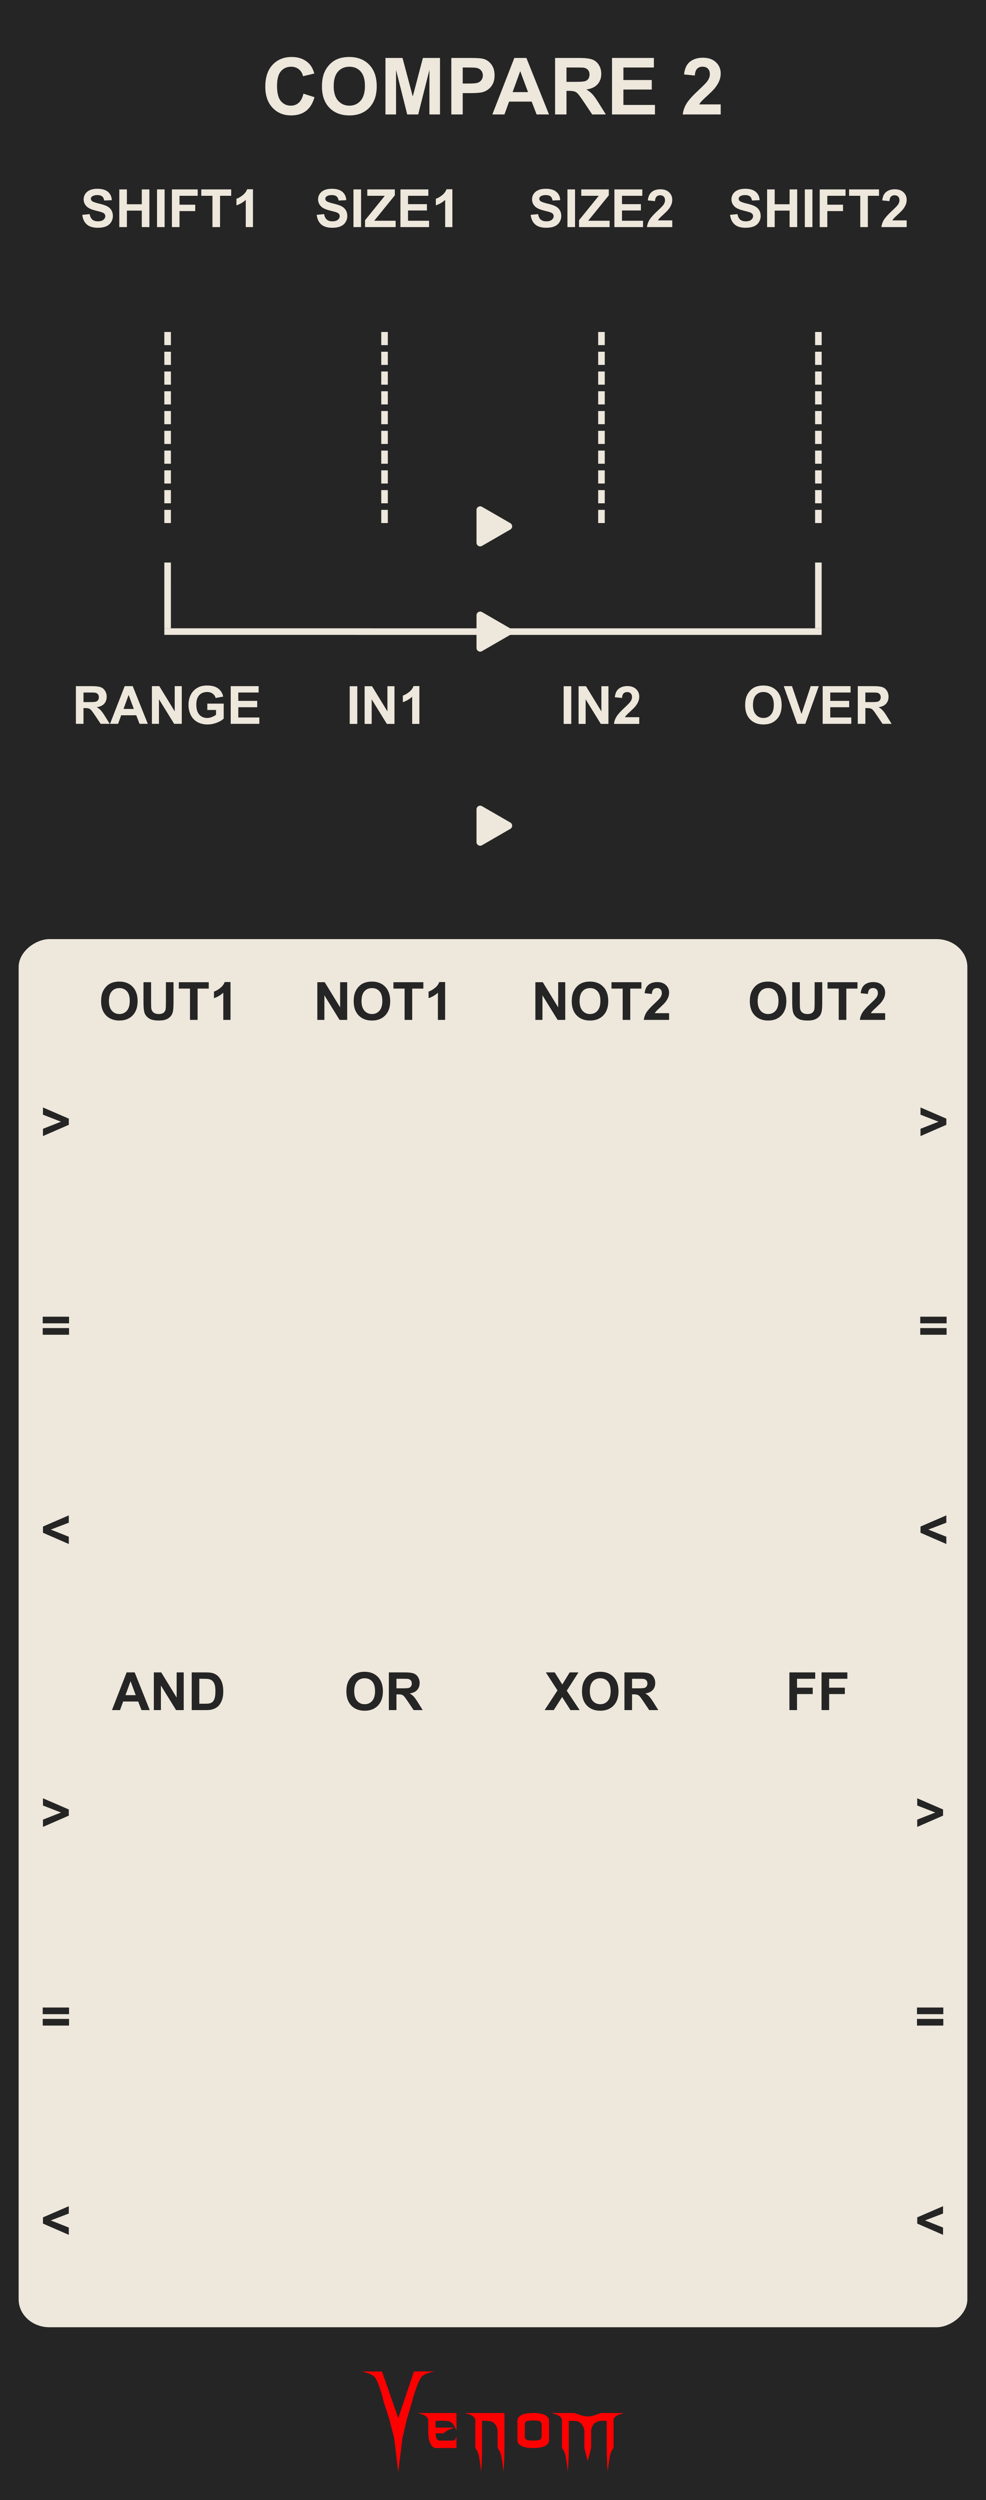 <?xml version="1.0" encoding="UTF-8" standalone="no"?>
<!-- Created with Inkscape (http://www.inkscape.org/) -->

<svg
   width="150"
   height="380"
   viewBox="0 0 396.875 1005.417"
   version="1.1"
   id="svg5"
   inkscape:version="1.1.1 (3bf5ae0d25, 2021-09-20)"
   sodipodi:docname="Compare2_Coal.svg"
   xmlns:inkscape="http://www.inkscape.org/namespaces/inkscape"
   xmlns:sodipodi="http://sodipodi.sourceforge.net/DTD/sodipodi-0.dtd"
   xmlns="http://www.w3.org/2000/svg"
   xmlns:svg="http://www.w3.org/2000/svg">
  <sodipodi:namedview
     id="namedview7"
     pagecolor="#ffffff"
     bordercolor="#666666"
     borderopacity="1.0"
     inkscape:pageshadow="2"
     inkscape:pageopacity="0.0"
     inkscape:pagecheckerboard="0"
     inkscape:document-units="px"
     showgrid="true"
     scale-x="10"
     inkscape:showpageshadow="false"
     viewbox-x="0"
     showguides="false"
     objecttolerance="1"
     gridtolerance="1"
     guidetolerance="1"
     inkscape:zoom="2.2342105"
     inkscape:cx="63.557127"
     inkscape:cy="190"
     inkscape:window-width="1920"
     inkscape:window-height="1057"
     inkscape:window-x="1592"
     inkscape:window-y="-8"
     inkscape:window-maximized="1"
     inkscape:current-layer="layer1"
     units="px">
    <inkscape:grid
       type="xygrid"
       id="grid832"
       units="px"
       spacingx="2.646"
       spacingy="2.646"
       originx="0"
       empspacing="5"
       dotted="false"
       visible="false"
       enabled="true" />
    <inkscape:grid
       type="xygrid"
       id="grid15270"
       visible="false" />
  </sodipodi:namedview>
  <defs
     id="defs2" />
  <g
     inkscape:groupmode="layer"
     id="layer3"
     inkscape:label="Faceplate"
     style="display:inline">
    <rect
       style="display:inline;vector-effect:non-scaling-stroke;fill:#252525;fill-opacity:1;stroke-width:0.187;-inkscape-stroke:hairline"
       id="rect910-6-1-4"
       width="396.875"
       height="1005.417"
       x="-1.1368684e-13"
       y="-1.7763568e-15" />
  </g>
  <g
     inkscape:groupmode="layer"
     id="layer4"
     inkscape:label="Brand"
     style="display:inline">
    <g
       id="g42796-0-7-2"
       transform="matrix(0.793,0,0,0.795,138.364,-19.618)"
       style="display:inline;fill:#ff0000;stroke-width:1.279">
      <g
         aria-label="enom"
         id="text4270-27-8-9-0"
         style="font-size:49.389px;line-height:1.25;font-family:'NECK ROMANCER';-inkscape-font-specification:'NECK ROMANCER, Normal';font-variant-ligatures:none;text-align:center;text-anchor:middle;fill:#ff0000;stroke-width:3.384">
        <path
           d="m 46.609,1249.244 q 0,1.158 0,3.425 3.183,0 9.453,0 -1.64,0.579 -2.99,1.206 -1.35,0.627 -2.363,1.688 -1.35,0 -4.051,0 0,1.495 0.434,2.556 0.386,1.109 1.833,1.109 2.267,0 6.801,0 0.482,-0.145 0.868,-0.627 0.338,-0.53 0.627,-1.736 0,2.026 0,6.125 -3.521,0 -10.563,0 -1.543,0 -2.653,-2.219 -1.109,-2.17 -1.109,-6.318 0,-1.978 0,-5.836 -0.386,-1.35 -1.881,-2.122 -1.495,-0.724 -3.569,-1.206 6.608,0 19.775,0 0,2.942 0,8.778 -1.206,-2.701 -2.219,-3.666 -1.013,-0.965 -2.701,-1.109 -0.916,-0.097 -2.17,-0.097 -1.206,0.048 -2.846,0.048 -0.241,0 -0.675,0 z"
           id="path42762-2-5-2"
           style="fill:#ff0000;stroke-width:3.384" />
        <path
           d="m 81.577,1245.289 q 0,5.884 0,17.701 0,3.087 -0.145,6.077 -0.096,3.039 -0.338,5.933 -0.386,-3.714 -0.965,-6.994 -0.531,-3.328 -2.026,-5.016 0,-2.99 0,-8.923 -0.241,-1.351 -0.723,-2.219 -0.482,-0.868 -1.061,-1.399 -1.109,-1.013 -2.412,-1.109 -1.35,-0.097 -2.267,-0.097 -0.482,0 -1.447,0 0,4.582 0,13.746 0,3.087 -0.096,6.077 -0.145,3.039 -0.386,5.933 -0.386,-3.714 -0.916,-6.994 -0.579,-3.328 -2.026,-5.016 0,-4.823 0,-14.373 -0.386,-1.35 -1.881,-2.122 -1.495,-0.724 -3.569,-1.206 6.752,0 20.257,0 z"
           id="path42764-5-7-3"
           style="fill:#ff0000;stroke-width:3.384" />
        <path
           d="m 104.197,1249.051 q 0,3.376 0,10.177 0,1.543 -1.929,2.653 -1.929,1.109 -6.077,1.109 -4.196,0 -6.125,-1.109 -1.929,-1.109 -1.929,-2.653 0,-3.376 0,-10.177 0,-1.543 1.929,-2.653 1.929,-1.109 6.125,-1.109 4.148,0 6.077,1.109 1.929,1.109 1.929,2.653 z m -3.762,7.91 q 0,-1.881 0,-5.643 0,-1.688 -1.254,-1.978 -1.206,-0.289 -2.99,-0.289 -1.833,0 -3.039,0.289 -1.254,0.289 -1.254,1.978 0,1.881 0,5.643 0,1.688 1.254,1.977 1.206,0.289 3.039,0.289 1.785,0 2.99,-0.289 1.254,-0.289 1.254,-1.977 z"
           id="path42766-8-9-0"
           style="fill:#ff0000;stroke-width:3.384" />
        <path
           d="m 142.348,1245.289 q -2.026,0.482 -3.521,1.206 -1.543,0.772 -1.881,2.122 0,4.775 0,14.373 -1.495,1.688 -2.026,5.016 -0.579,3.28 -0.965,6.994 -0.241,-2.894 -0.338,-5.933 -0.145,-2.99 -0.145,-6.077 0,-4.582 0,-13.746 -0.482,0 -1.399,0 -0.531,0 -1.158,0 -0.627,0 -1.302,0.145 -1.254,0.241 -2.412,1.206 -1.158,0.965 -1.64,3.473 0,2.99 0,8.923 -0.145,0.627 -0.289,1.109 -0.097,0.482 -0.193,0.82 -0.531,1.978 -0.386,1.351 0.193,-0.627 -0.289,1.158 -0.097,0.338 -0.241,0.868 -0.145,0.531 -0.338,1.302 -0.145,-0.675 -0.289,-1.206 -0.145,-0.482 -0.241,-0.82 -0.531,-2.026 -0.338,-1.302 0.193,0.772 -0.434,-1.688 -0.048,-0.289 -0.193,-0.724 -0.097,-0.386 -0.193,-0.868 0,-2.99 0,-8.923 -0.289,-1.351 -0.772,-2.219 -0.482,-0.868 -1.061,-1.399 -1.109,-1.013 -2.412,-1.109 -1.302,-0.097 -2.267,-0.097 -0.482,0 -1.399,0 0,4.582 0,13.746 0,3.087 -0.145,6.077 -0.097,3.039 -0.338,5.933 -0.386,-3.714 -0.965,-6.994 -0.531,-3.328 -2.026,-5.016 0,-4.823 0,-14.373 -0.386,-1.35 -1.881,-2.122 -1.495,-0.724 -3.569,-1.206 3.955,0 11.768,0 1.158,0.386 3.473,1.157 0.772,0.289 1.592,0.434 0.82,0.145 1.688,0.145 0.868,0 1.736,-0.145 0.82,-0.145 1.592,-0.434 1.158,-0.386 3.424,-1.157 3.955,0 11.768,0 z"
           id="path42768-1-5-9"
           style="fill:#ff0000;stroke-width:3.384" />
      </g>
      <g
         aria-label="V"
         transform="matrix(1.236,0,0,0.809,-497.881,123.486)"
         id="text4270-3-5-2-4-0-7"
         style="font-size:78.506px;line-height:1.25;font-family:Nosferotica;-inkscape-font-specification:'Nosferotica, Normal';font-variant-ligatures:none;text-align:center;text-anchor:middle;fill:#ff0000;stroke-width:4.184">
        <path
           d="m 431.65,1360.686 8.574,-0.102 c 0,0 -4.408,1.088 -5.599,3.728 -1.881,4.169 -3.642,14.663 -3.642,14.663 l -2.233,11.519 -1.833,11.831 -1.718,21.311 -1.695,-21.311 -1.922,-11.521 -2.501,-11.829 c 0,0 -1.52,-10.287 -3.383,-14.483 -1.145,-2.579 -5.634,-3.806 -5.634,-3.806 h 8.466 l 6.669,29.157 z"
           id="path30410-2-3-0"
           sodipodi:nodetypes="ccscccccccscccc"
           style="fill:#ff0000;stroke-width:4.184" />
      </g>
    </g>
  </g>
  <g
     inkscape:groupmode="layer"
     id="layer5"
     inkscape:label="Solid"
     style="display:inline">
    <g
       aria-label="RANGE"
       id="text6173"
       style="font-weight:bold;font-size:21.167px;line-height:1.25;font-family:Arial;-inkscape-font-specification:'Arial, Bold';font-variant-ligatures:none;text-align:center;text-anchor:middle;display:inline;fill:#ede7dc;fill-opacity:1;stroke-width:2.646">
      <path
         d="m 30.551,291.085 v -15.152 h 6.439 q 2.429,0 3.524,0.413 1.106,0.403 1.767,1.447 0.661,1.044 0.661,2.387 0,1.705 -1.003,2.822 -1.003,1.106 -2.997,1.395 0.992,0.579 1.633,1.271 0.651,0.692 1.747,2.46 l 1.85,2.956 h -3.659 l -2.212,-3.297 q -1.178,-1.767 -1.612,-2.222 -0.434,-0.465 -0.92,-0.63 -0.486,-0.176 -1.54,-0.176 h -0.62 v 6.325 z m 3.059,-8.744 h 2.263 q 2.201,0 2.749,-0.186 0.548,-0.186 0.858,-0.641 0.31,-0.455 0.31,-1.137 0,-0.765 -0.413,-1.23 -0.403,-0.475 -1.147,-0.599 -0.372,-0.052 -2.232,-0.052 h -2.387 z"
         id="path12571"
         style="fill:#ede7dc;fill-opacity:1" />
      <path
         d="M 59.49,291.085 H 56.162 l -1.323,-3.442 h -6.056 l -1.251,3.442 h -3.245 l 5.901,-15.152 h 3.235 z m -5.633,-5.994 -2.088,-5.622 -2.046,5.622 z"
         id="path12573"
         style="fill:#ede7dc;fill-opacity:1" />
      <path
         d="m 61.144,291.085 v -15.152 h 2.977 l 6.201,10.118 v -10.118 h 2.842 v 15.152 h -3.07 l -6.108,-9.881 v 9.881 z"
         id="path12575"
         style="fill:#ede7dc;fill-opacity:1" />
      <path
         d="m 83.448,285.514 v -2.553 h 6.594 v 6.036 q -0.961,0.93 -2.791,1.643 -1.819,0.703 -3.69,0.703 -2.377,0 -4.144,-0.992 -1.767,-1.003 -2.656,-2.853 -0.889,-1.86 -0.889,-4.041 0,-2.367 0.992,-4.206 0.992,-1.84 2.904,-2.822 1.457,-0.754 3.628,-0.754 2.822,0 4.403,1.189 1.592,1.178 2.046,3.266 l -3.039,0.568 q -0.32,-1.116 -1.209,-1.757 -0.879,-0.651 -2.201,-0.651 -2.005,0 -3.194,1.271 -1.178,1.271 -1.178,3.772 0,2.698 1.199,4.051 1.199,1.344 3.142,1.344 0.961,0 1.922,-0.372 0.972,-0.382 1.664,-0.92 v -1.922 z"
         id="path12577"
         style="fill:#ede7dc;fill-opacity:1" />
      <path
         d="m 92.863,291.085 v -15.152 h 11.234 v 2.563 h -8.175 v 3.359 h 7.607 v 2.553 h -7.607 v 4.124 h 8.465 v 2.553 z"
         id="path12579"
         style="fill:#ede7dc;fill-opacity:1" />
    </g>
    <rect
       style="display:inline;vector-effect:non-scaling-stroke;fill:#ede7dc;fill-opacity:1;stroke-width:0.026;-inkscape-stroke:hairline"
       id="rect76101-3-4-0"
       width="558.239"
       height="381.865"
       x="-935.895"
       y="7.505"
       ry="12.392"
       rx="11.207"
       transform="rotate(-90)" />
    <g
       aria-label="IN1"
       id="text5081-82-7-8-5"
       style="font-weight:bold;font-size:21.167px;line-height:1.25;font-family:Arial;-inkscape-font-specification:'Arial, Bold';font-variant-ligatures:none;text-align:center;text-anchor:middle;display:inline;fill:#ede7dc;fill-opacity:1;stroke-width:2.646"
       transform="translate(0,5.292)">
      <path
         d="m 140.757,285.824 v -15.152 h 3.059 v 15.152 z"
         id="path48954"
         style="fill:#ede7dc;fill-opacity:1" />
      <path
         d="m 146.762,285.824 v -15.152 h 2.977 l 6.201,10.118 v -10.118 h 2.842 v 15.152 h -3.07 l -6.108,-9.881 v 9.881 z"
         id="path48956"
         style="fill:#ede7dc;fill-opacity:1" />
      <path
         d="m 168.807,285.824 h -2.904 v -10.945 q -1.592,1.488 -3.752,2.201 v -2.635 q 1.137,-0.372 2.47,-1.406 1.333,-1.044 1.829,-2.429 h 2.356 z"
         id="path48958"
         style="fill:#ede7dc;fill-opacity:1" />
    </g>
    <g
       aria-label="IN2"
       id="text5081-82-7-8-5-5"
       style="font-weight:bold;font-size:21.167px;line-height:1.25;font-family:Arial;-inkscape-font-specification:'Arial, Bold';font-variant-ligatures:none;text-align:center;text-anchor:middle;display:inline;fill:#ede7dc;fill-opacity:1;stroke-width:2.646"
       transform="translate(0,5.292)">
      <path
         d="m 226.881,285.824 v -15.152 h 3.059 v 15.152 z"
         id="path48961"
         style="fill:#ede7dc;fill-opacity:1" />
      <path
         d="m 232.885,285.824 v -15.152 h 2.977 l 6.201,10.118 v -10.118 h 2.842 v 15.152 h -3.07 l -6.108,-9.881 v 9.881 z"
         id="path48963"
         style="fill:#ede7dc;fill-opacity:1" />
      <path
         d="m 257.308,283.126 v 2.698 h -10.18 q 0.165,-1.53 0.992,-2.894 0.827,-1.375 3.266,-3.638 1.964,-1.829 2.408,-2.48 0.599,-0.899 0.599,-1.778 0,-0.972 -0.527,-1.488 -0.517,-0.527 -1.437,-0.527 -0.91,0 -1.447,0.548 -0.537,0.548 -0.62,1.819 l -2.894,-0.289 q 0.258,-2.398 1.623,-3.442 1.364,-1.044 3.411,-1.044 2.243,0 3.524,1.209 1.282,1.209 1.282,3.008 0,1.023 -0.372,1.953 -0.362,0.92 -1.158,1.933 -0.527,0.672 -1.902,1.933 -1.375,1.261 -1.747,1.674 -0.362,0.413 -0.589,0.806 z"
         id="path48965"
         style="fill:#ede7dc;fill-opacity:1" />
    </g>
    <g
       aria-label="OVER"
       id="text5081-82-7-8-5-5-3"
       style="font-weight:bold;font-size:21.167px;line-height:1.25;font-family:Arial;-inkscape-font-specification:'Arial, Bold';font-variant-ligatures:none;text-align:center;text-anchor:middle;display:inline;fill:#ede7dc;fill-opacity:1;stroke-width:2.646"
       transform="translate(0,5.292)">
      <path
         d="m 299.93,278.31 q 0,-2.315 0.692,-3.886 0.517,-1.158 1.406,-2.077 0.899,-0.92 1.964,-1.364 1.416,-0.599 3.266,-0.599 3.349,0 5.354,2.077 2.015,2.077 2.015,5.777 0,3.669 -1.995,5.746 -1.995,2.067 -5.333,2.067 -3.38,0 -5.374,-2.057 -1.995,-2.067 -1.995,-5.684 z m 3.152,-0.103 q 0,2.573 1.189,3.907 1.189,1.323 3.018,1.323 1.829,0 2.997,-1.313 1.178,-1.323 1.178,-3.958 0,-2.604 -1.147,-3.886 -1.137,-1.282 -3.028,-1.282 -1.891,0 -3.049,1.302 -1.158,1.292 -1.158,3.907 z"
         id="path48968"
         style="fill:#ede7dc;fill-opacity:1" />
      <path
         d="m 320.88,285.793 -5.416,-15.152 h 3.318 l 3.834,11.214 3.71,-11.214 h 3.245 l -5.426,15.152 z"
         id="path48970"
         style="fill:#ede7dc;fill-opacity:1" />
      <path
         d="m 331.133,285.793 v -15.152 h 11.234 v 2.563 h -8.175 v 3.359 h 7.607 v 2.553 h -7.607 v 4.124 h 8.465 v 2.553 z"
         id="path48972"
         style="fill:#ede7dc;fill-opacity:1" />
      <path
         d="m 345.261,285.793 v -15.152 h 6.439 q 2.429,0 3.524,0.413 1.106,0.403 1.767,1.447 0.661,1.044 0.661,2.387 0,1.705 -1.003,2.822 -1.003,1.106 -2.997,1.395 0.992,0.579 1.633,1.271 0.651,0.692 1.747,2.46 l 1.85,2.956 h -3.659 l -2.212,-3.297 q -1.178,-1.767 -1.612,-2.222 -0.434,-0.465 -0.92,-0.63 -0.486,-0.176 -1.54,-0.176 h -0.62 v 6.325 z m 3.059,-8.744 h 2.263 q 2.201,0 2.749,-0.186 0.548,-0.186 0.858,-0.641 0.31,-0.455 0.31,-1.137 0,-0.765 -0.413,-1.23 -0.403,-0.475 -1.147,-0.599 -0.372,-0.052 -2.232,-0.052 h -2.387 z"
         id="path48974"
         style="fill:#ede7dc;fill-opacity:1" />
    </g>
    <g
       aria-label="SHIFT1"
       id="text5081-82-7-8-5-5-3-3"
       style="font-weight:bold;font-size:21.167px;line-height:1.25;font-family:Arial;-inkscape-font-specification:'Arial, Bold';font-variant-ligatures:none;text-align:center;text-anchor:middle;display:inline;fill:#ede7dc;fill-opacity:1;stroke-width:2.646"
       transform="translate(0,5.292)">
      <path
         d="m 33.115,81.103 2.977,-0.289 q 0.269,1.499 1.085,2.201 0.827,0.703 2.222,0.703 1.478,0 2.222,-0.62 0.754,-0.63 0.754,-1.468 0,-0.537 -0.32,-0.91 -0.31,-0.382 -1.096,-0.661 -0.537,-0.186 -2.449,-0.661 -2.46,-0.61 -3.452,-1.499 -1.395,-1.251 -1.395,-3.049 0,-1.158 0.651,-2.16 0.661,-1.013 1.891,-1.54 1.24,-0.527 2.987,-0.527 2.853,0 4.289,1.251 1.447,1.251 1.519,3.338 l -3.059,0.134 q -0.196,-1.168 -0.847,-1.674 -0.641,-0.517 -1.933,-0.517 -1.333,0 -2.088,0.548 -0.486,0.351 -0.486,0.941 0,0.537 0.455,0.92 0.579,0.486 2.811,1.013 2.232,0.527 3.297,1.096 1.075,0.558 1.674,1.54 0.61,0.972 0.61,2.408 0,1.302 -0.723,2.439 -0.723,1.137 -2.046,1.695 -1.323,0.548 -3.297,0.548 -2.873,0 -4.413,-1.323 -1.54,-1.333 -1.84,-3.876 z"
         id="path48884"
         style="fill:#ede7dc;fill-opacity:1" />
      <path
         d="M 48.018,86.033 V 70.881 h 3.059 v 5.963 h 5.994 v -5.963 h 3.059 v 15.152 h -3.059 v -6.625 h -5.994 v 6.625 z"
         id="path48886"
         style="fill:#ede7dc;fill-opacity:1" />
      <path
         d="M 63.201,86.033 V 70.881 h 3.059 v 15.152 z"
         id="path48888"
         style="fill:#ede7dc;fill-opacity:1" />
      <path
         d="M 69.195,86.033 V 70.881 h 10.387 v 2.563 h -7.328 v 3.586 h 6.325 v 2.563 h -6.325 v 6.439 z"
         id="path48890"
         style="fill:#ede7dc;fill-opacity:1" />
      <path
         d="M 85.515,86.033 V 73.444 h -4.496 v -2.563 h 12.041 v 2.563 h -4.486 v 12.588 z"
         id="path48892"
         style="fill:#ede7dc;fill-opacity:1" />
      <path
         d="M 101.824,86.033 H 98.92 V 75.087 q -1.592,1.488 -3.752,2.201 v -2.636 q 1.137,-0.372 2.47,-1.406 1.333,-1.044 1.829,-2.429 h 2.356 z"
         id="path48894"
         style="fill:#ede7dc;fill-opacity:1" />
    </g>
    <g
       aria-label="SIZE1"
       id="text5081-82-7-8-5-5-3-3-0"
       style="font-weight:bold;font-size:21.167px;line-height:1.25;font-family:Arial;-inkscape-font-specification:'Arial, Bold';font-variant-ligatures:none;text-align:center;text-anchor:middle;display:inline;fill:#ede7dc;fill-opacity:1;stroke-width:2.646"
       transform="translate(0,5.292)">
      <path
         d="m 127.476,81.103 2.977,-0.289 q 0.269,1.499 1.085,2.201 0.827,0.703 2.222,0.703 1.478,0 2.222,-0.62 0.754,-0.63 0.754,-1.468 0,-0.537 -0.32,-0.91 -0.31,-0.382 -1.096,-0.661 -0.537,-0.186 -2.449,-0.661 -2.46,-0.61 -3.452,-1.499 -1.395,-1.251 -1.395,-3.049 0,-1.158 0.651,-2.16 0.661,-1.013 1.891,-1.54 1.24,-0.527 2.987,-0.527 2.853,0 4.289,1.251 1.447,1.251 1.519,3.338 l -3.059,0.134 q -0.196,-1.168 -0.847,-1.674 -0.641,-0.517 -1.933,-0.517 -1.333,0 -2.088,0.548 -0.486,0.351 -0.486,0.941 0,0.537 0.455,0.92 0.579,0.486 2.811,1.013 2.232,0.527 3.297,1.096 1.075,0.558 1.674,1.54 0.61,0.972 0.61,2.408 0,1.302 -0.723,2.439 -0.723,1.137 -2.046,1.695 -1.323,0.548 -3.297,0.548 -2.873,0 -4.413,-1.323 -1.54,-1.333 -1.84,-3.876 z"
         id="path48897"
         style="fill:#ede7dc;fill-opacity:1" />
      <path
         d="M 142.276,86.033 V 70.881 h 3.059 v 15.152 z"
         id="path48899"
         style="fill:#ede7dc;fill-opacity:1" />
      <path
         d="m 146.937,86.033 v -2.76 l 7.958,-9.829 h -7.059 v -2.563 h 11.09 v 2.377 l -8.299,10.222 h 8.62 v 2.553 z"
         id="path48901"
         style="fill:#ede7dc;fill-opacity:1" />
      <path
         d="M 161.179,86.033 V 70.881 h 11.234 v 2.563 h -8.175 v 3.359 h 7.607 v 2.553 h -7.607 v 4.124 h 8.465 v 2.553 z"
         id="path48903"
         style="fill:#ede7dc;fill-opacity:1" />
      <path
         d="m 182.088,86.033 h -2.904 V 75.087 q -1.592,1.488 -3.752,2.201 v -2.636 q 1.137,-0.372 2.47,-1.406 1.333,-1.044 1.829,-2.429 h 2.356 z"
         id="path48905"
         style="fill:#ede7dc;fill-opacity:1" />
    </g>
    <g
       aria-label="SIZE2"
       id="text5081-82-7-8-5-5-3-3-5"
       style="font-weight:bold;font-size:21.167px;line-height:1.25;font-family:Arial;-inkscape-font-specification:'Arial, Bold';font-variant-ligatures:none;text-align:center;text-anchor:middle;display:inline;fill:#ede7dc;fill-opacity:1;stroke-width:2.646"
       transform="translate(0,5.292)">
      <path
         d="m 213.6,81.103 2.977,-0.289 q 0.269,1.499 1.085,2.201 0.827,0.703 2.222,0.703 1.478,0 2.222,-0.62 0.754,-0.63 0.754,-1.468 0,-0.537 -0.32,-0.91 -0.31,-0.382 -1.096,-0.661 -0.537,-0.186 -2.449,-0.661 -2.46,-0.61 -3.452,-1.499 -1.395,-1.251 -1.395,-3.049 0,-1.158 0.651,-2.16 0.661,-1.013 1.891,-1.54 1.24,-0.527 2.987,-0.527 2.853,0 4.289,1.251 1.447,1.251 1.519,3.338 l -3.059,0.134 q -0.196,-1.168 -0.848,-1.674 -0.641,-0.517 -1.933,-0.517 -1.333,0 -2.088,0.548 -0.486,0.351 -0.486,0.941 0,0.537 0.455,0.92 0.579,0.486 2.811,1.013 2.232,0.527 3.297,1.096 1.075,0.558 1.674,1.54 0.61,0.972 0.61,2.408 0,1.302 -0.723,2.439 -0.723,1.137 -2.046,1.695 -1.323,0.548 -3.297,0.548 -2.873,0 -4.413,-1.323 -1.54,-1.333 -1.84,-3.876 z"
         id="path48908"
         style="fill:#ede7dc;fill-opacity:1" />
      <path
         d="M 228.4,86.033 V 70.881 h 3.059 v 15.152 z"
         id="path48910"
         style="fill:#ede7dc;fill-opacity:1" />
      <path
         d="m 233.061,86.033 v -2.76 l 7.958,-9.829 h -7.059 v -2.563 h 11.09 v 2.377 l -8.299,10.222 h 8.62 v 2.553 z"
         id="path48912"
         style="fill:#ede7dc;fill-opacity:1" />
      <path
         d="M 247.303,86.033 V 70.881 h 11.234 v 2.563 h -8.175 v 3.359 h 7.607 v 2.553 h -7.607 v 4.124 h 8.465 v 2.553 z"
         id="path48914"
         style="fill:#ede7dc;fill-opacity:1" />
      <path
         d="m 270.589,83.335 v 2.698 h -10.18 q 0.165,-1.53 0.992,-2.894 0.827,-1.375 3.266,-3.638 1.964,-1.829 2.408,-2.48 0.599,-0.899 0.599,-1.778 0,-0.972 -0.527,-1.488 -0.517,-0.527 -1.437,-0.527 -0.909,0 -1.447,0.548 -0.537,0.548 -0.62,1.819 l -2.894,-0.289 q 0.258,-2.398 1.623,-3.442 1.364,-1.044 3.411,-1.044 2.243,0 3.524,1.209 1.282,1.209 1.282,3.008 0,1.023 -0.372,1.953 -0.362,0.92 -1.158,1.933 -0.527,0.672 -1.902,1.933 -1.375,1.261 -1.747,1.674 -0.362,0.413 -0.589,0.806 z"
         id="path48916"
         style="fill:#ede7dc;fill-opacity:1" />
    </g>
    <g
       aria-label="SHIFT2"
       id="text5081-82-7-8-5-5-3-3-8"
       style="font-weight:bold;font-size:21.167px;line-height:1.25;font-family:Arial;-inkscape-font-specification:'Arial, Bold';font-variant-ligatures:none;text-align:center;text-anchor:middle;display:inline;fill:#ede7dc;fill-opacity:1;stroke-width:2.646"
       transform="translate(0,5.292)">
      <path
         d="m 293.864,81.103 2.977,-0.289 q 0.269,1.499 1.085,2.201 0.827,0.703 2.222,0.703 1.478,0 2.222,-0.62 0.754,-0.63 0.754,-1.468 0,-0.537 -0.32,-0.91 -0.31,-0.382 -1.096,-0.661 -0.537,-0.186 -2.449,-0.661 -2.46,-0.61 -3.452,-1.499 -1.395,-1.251 -1.395,-3.049 0,-1.158 0.651,-2.16 0.661,-1.013 1.891,-1.54 1.24,-0.527 2.987,-0.527 2.853,0 4.289,1.251 1.447,1.251 1.519,3.338 l -3.059,0.134 q -0.196,-1.168 -0.848,-1.674 -0.641,-0.517 -1.933,-0.517 -1.333,0 -2.088,0.548 -0.486,0.351 -0.486,0.941 0,0.537 0.455,0.92 0.579,0.486 2.811,1.013 2.232,0.527 3.297,1.096 1.075,0.558 1.674,1.54 0.61,0.972 0.61,2.408 0,1.302 -0.723,2.439 -0.723,1.137 -2.046,1.695 -1.323,0.548 -3.297,0.548 -2.873,0 -4.413,-1.323 -1.54,-1.333 -1.84,-3.876 z"
         id="path48919"
         style="fill:#ede7dc;fill-opacity:1" />
      <path
         d="M 308.767,86.033 V 70.881 h 3.059 v 5.963 h 5.994 v -5.963 h 3.059 v 15.152 h -3.059 v -6.625 h -5.994 v 6.625 z"
         id="path48921"
         style="fill:#ede7dc;fill-opacity:1" />
      <path
         d="M 323.95,86.033 V 70.881 h 3.059 v 15.152 z"
         id="path48923"
         style="fill:#ede7dc;fill-opacity:1" />
      <path
         d="M 329.944,86.033 V 70.881 h 10.387 v 2.563 h -7.328 v 3.586 h 6.325 v 2.563 h -6.325 v 6.439 z"
         id="path48925"
         style="fill:#ede7dc;fill-opacity:1" />
      <path
         d="M 346.264,86.033 V 73.444 h -4.496 v -2.563 h 12.041 v 2.563 h -4.486 v 12.588 z"
         id="path48927"
         style="fill:#ede7dc;fill-opacity:1" />
      <path
         d="m 364.95,83.335 v 2.698 h -10.18 q 0.165,-1.53 0.992,-2.894 0.827,-1.375 3.266,-3.638 1.964,-1.829 2.408,-2.48 0.599,-0.899 0.599,-1.778 0,-0.972 -0.527,-1.488 -0.517,-0.527 -1.437,-0.527 -0.909,0 -1.447,0.548 -0.537,0.548 -0.62,1.819 l -2.894,-0.289 q 0.258,-2.398 1.623,-3.442 1.364,-1.044 3.411,-1.044 2.243,0 3.524,1.209 1.282,1.209 1.282,3.008 0,1.023 -0.372,1.953 -0.362,0.92 -1.158,1.933 -0.527,0.672 -1.902,1.933 -1.375,1.261 -1.747,1.674 -0.362,0.413 -0.589,0.806 z"
         id="path48929"
         style="fill:#ede7dc;fill-opacity:1" />
    </g>
    <path
       d="m 205.41,330.775 -11.396,-6.58 a 1.476,1.476 0 0 0 -2.214,1.278 v 13.159 a 1.476,1.476 0 0 0 2.214,1.278 l 11.396,-6.58 a 1.476,1.476 0 0 0 0,-2.556 z"
       fill="#1f1f1f"
       id="path26-0"
       style="display:inline;fill:#ede7dc;fill-opacity:1;stroke-width:2.646" />
    <g
       id="g4617"
       style="display:inline;fill:#ede7dc;fill-opacity:1"
       transform="translate(0,5.292)">
      <path
         d="m 205.41,247.432 -11.396,-6.58 a 1.476,1.476 0 0 0 -2.214,1.278 v 13.159 a 1.476,1.476 0 0 0 2.214,1.278 l 11.396,-6.58 a 1.476,1.476 0 0 0 0,-2.556 z"
         fill="#1f1f1f"
         id="path26-4"
         style="display:inline;fill:#ede7dc;fill-opacity:1;stroke-width:2.646" />
      <path
         style="color:#000000;display:inline;fill:#ede7dc;fill-opacity:1;-inkscape-stroke:none"
         d="m 66.146,247.377 v 2.646 l 264.582,0.008 v -2.646 z"
         id="path3891" />
      <path
         style="color:#000000;fill:#ede7dc;fill-opacity:1;-inkscape-stroke:none"
         d="m 66.146,220.928 v 26.457 h 2.645 l 0.002,-26.457 z"
         id="path1270-8-2-5-8-1-9-2" />
      <path
         style="color:#000000;fill:#ede7dc;fill-opacity:1;-inkscape-stroke:none"
         d="m 328.084,220.928 v 26.457 h 2.645 l 0.002,-26.457 z"
         id="path1270-8-2-5-8-1-9-2-5" />
    </g>
    <path
       d="m 205.41,210.39 -11.396,-6.58 a 1.476,1.476 0 0 0 -2.214,1.278 v 13.159 a 1.476,1.476 0 0 0 2.214,1.278 l 11.396,-6.58 a 1.476,1.476 0 0 0 0,-2.556 z"
       fill="#1f1f1f"
       id="path26"
       style="display:inline;fill:#ede7dc;fill-opacity:1;stroke-width:2.646" />
    <path
       style="color:#000000;display:inline;fill:#ede7dc;fill-opacity:1;stroke-dasharray:5.3, 2.65;-inkscape-stroke:none"
       d="m 328.082,133.494 v 5.299 h 2.65 v -5.299 z m 0,7.949 v 5.301 h 2.65 v -5.301 z m 0,7.951 v 5.299 h 2.65 v -5.299 z m 0,7.949 v 5.301 h 2.65 v -5.301 z m 0,7.951 v 5.299 h 2.65 v -5.299 z m 0,7.949 v 5.301 h 2.65 v -5.301 z m 0,7.949 v 5.301 h 2.65 v -5.301 z m 0,7.951 v 5.299 h 2.648 l 0.002,-5.299 z m 0,7.949 v 5.301 h 2.648 v -5.301 z m 0,7.951 v 5.299 h 2.648 v -5.299 z"
       id="path1270-8-2-5-8-1" />
    <path
       style="color:#000000;display:inline;fill:#ede7dc;fill-opacity:1;stroke-dasharray:5.3, 2.65;-inkscape-stroke:none"
       d="m 240.77,133.494 v 5.299 h 2.65 v -5.299 z m 0,7.949 v 5.301 h 2.65 v -5.301 z m 0,7.951 v 5.299 h 2.65 v -5.299 z m 0,7.949 v 5.301 h 2.65 v -5.301 z m 0,7.951 v 5.299 h 2.65 v -5.299 z m 0,7.949 v 5.301 h 2.65 v -5.301 z m 0,7.949 v 5.301 h 2.65 v -5.301 z m 0,7.951 v 5.299 h 2.648 l 0.002,-5.299 z m 0,7.949 v 5.301 h 2.648 v -5.301 z m 0,7.951 v 5.299 h 2.648 v -5.299 z"
       id="path1270-8-2-5-8-1-7" />
    <path
       style="color:#000000;display:inline;fill:#ede7dc;fill-opacity:1;stroke-dasharray:5.3, 2.65;-inkscape-stroke:none"
       d="m 153.457,133.494 v 5.299 h 2.65 v -5.299 z m 0,7.949 v 5.301 h 2.65 v -5.301 z m 0,7.951 v 5.299 h 2.65 v -5.299 z m 0,7.949 v 5.301 h 2.65 v -5.301 z m 0,7.951 v 5.299 h 2.65 v -5.299 z m 0,7.949 v 5.301 h 2.65 v -5.301 z m 0,7.949 v 5.301 h 2.65 v -5.301 z m 0,7.951 v 5.299 h 2.648 l 0.002,-5.299 z m 0,7.949 v 5.301 h 2.648 v -5.301 z m 0,7.951 v 5.299 h 2.648 v -5.299 z"
       id="path1270-8-2-5-8-1-5" />
    <path
       style="color:#000000;display:inline;fill:#ede7dc;fill-opacity:1;stroke-dasharray:5.3, 2.65;-inkscape-stroke:none"
       d="m 66.145,133.494 v 5.299 h 2.65 v -5.299 z m 0,7.949 v 5.301 h 2.65 v -5.301 z m 0,7.951 v 5.299 h 2.65 v -5.299 z m 0,7.949 v 5.301 h 2.65 v -5.301 z m 0,7.951 v 5.299 h 2.65 v -5.299 z m 0,7.949 v 5.301 h 2.65 v -5.301 z m 0,7.949 v 5.301 h 2.65 v -5.301 z m 0,7.951 v 5.299 h 2.648 l 0.002,-5.299 z m 0,7.949 v 5.301 h 2.648 v -5.301 z m 0,7.951 v 5.299 h 2.648 v -5.299 z"
       id="path1270-8-2-5-8-1-9" />
    <g
       aria-label="COMPARE 2"
       id="text6290"
       style="font-weight:bold;font-size:31.75px;line-height:1.25;font-family:Arial;-inkscape-font-specification:'Arial, Bold';font-variant-ligatures:none;text-align:center;text-anchor:middle;display:inline;fill:#ede7dc;fill-opacity:1;stroke-width:2.646">
      <path
         d="m 122.132,37.672 4.449,1.411 q -1.023,3.721 -3.411,5.535 -2.372,1.798 -6.031,1.798 -4.527,0 -7.441,-3.085 -2.915,-3.101 -2.915,-8.465 0,-5.674 2.93,-8.806 2.93,-3.147 7.705,-3.147 4.17,0 6.775,2.465 1.55,1.457 2.325,4.186 l -4.542,1.085 q -0.403,-1.767 -1.69,-2.791 -1.271,-1.023 -3.101,-1.023 -2.527,0 -4.108,1.814 -1.566,1.814 -1.566,5.876 0,4.31 1.55,6.139 1.55,1.829 4.031,1.829 1.829,0 3.147,-1.163 1.318,-1.163 1.891,-3.659 z"
         id="path48932"
         style="fill:#ede7dc;fill-opacity:1" />
      <path
         d="m 129.589,34.804 q 0,-3.473 1.039,-5.829 0.775,-1.736 2.108,-3.116 1.349,-1.38 2.946,-2.046 2.124,-0.899 4.899,-0.899 5.023,0 8.031,3.116 3.023,3.116 3.023,8.666 0,5.504 -2.992,8.62 -2.992,3.101 -8,3.101 -5.069,0 -8.062,-3.085 -2.992,-3.101 -2.992,-8.527 z m 4.728,-0.155 q 0,3.86 1.783,5.86 1.783,1.984 4.527,1.984 2.744,0 4.496,-1.969 1.767,-1.984 1.767,-5.938 0,-3.907 -1.721,-5.829 -1.705,-1.922 -4.542,-1.922 -2.837,0 -4.573,1.953 -1.736,1.938 -1.736,5.86 z"
         id="path48934"
         style="fill:#ede7dc;fill-opacity:1" />
      <path
         d="M 155.153,46.028 V 23.301 h 6.868 l 4.124,15.503 4.077,-15.503 h 6.883 v 22.727 h -4.263 V 28.138 l -4.511,17.89 h -4.418 l -4.496,-17.89 v 17.89 z"
         id="path48936"
         style="fill:#ede7dc;fill-opacity:1" />
      <path
         d="M 181.663,46.028 V 23.301 h 7.364 q 4.186,0 5.457,0.341 1.953,0.512 3.271,2.232 1.318,1.705 1.318,4.418 0,2.093 -0.76,3.519 -0.76,1.426 -1.938,2.248 -1.163,0.806 -2.372,1.07 -1.643,0.326 -4.759,0.326 h -2.992 v 8.573 z m 4.589,-18.883 v 6.449 h 2.511 q 2.713,0 3.628,-0.357 0.915,-0.357 1.426,-1.116 0.527,-0.76 0.527,-1.767 0,-1.24 -0.729,-2.046 -0.729,-0.806 -1.845,-1.008 -0.822,-0.155 -3.302,-0.155 z"
         id="path48938"
         style="fill:#ede7dc;fill-opacity:1" />
      <path
         d="m 220.979,46.028 h -4.992 l -1.984,-5.162 h -9.085 l -1.876,5.162 h -4.868 l 8.852,-22.727 h 4.852 z m -8.449,-8.992 -3.132,-8.434 -3.07,8.434 z"
         id="path48940"
         style="fill:#ede7dc;fill-opacity:1" />
      <path
         d="M 223.428,46.028 V 23.301 h 9.658 q 3.643,0 5.287,0.62 1.659,0.605 2.651,2.17 0.992,1.566 0.992,3.581 0,2.558 -1.504,4.232 -1.504,1.659 -4.496,2.093 1.488,0.868 2.449,1.907 0.977,1.039 2.62,3.69 l 2.775,4.434 h -5.488 l -3.318,-4.945 q -1.767,-2.651 -2.418,-3.333 -0.651,-0.698 -1.38,-0.946 -0.729,-0.264 -2.31,-0.264 h -0.93 v 9.488 z m 4.589,-13.115 h 3.395 q 3.302,0 4.124,-0.279 0.822,-0.279 1.287,-0.961 0.465,-0.682 0.465,-1.705 0,-1.147 -0.62,-1.845 -0.605,-0.713 -1.721,-0.899 -0.558,-0.078 -3.349,-0.078 h -3.581 z"
         id="path48942"
         style="fill:#ede7dc;fill-opacity:1" />
      <path
         d="M 246.342,46.028 V 23.301 h 16.852 v 3.845 h -12.263 v 5.038 h 11.41 v 3.829 H 250.93 V 42.199 h 12.697 v 3.829 z"
         id="path48944"
         style="fill:#ede7dc;fill-opacity:1" />
      <path
         d="m 290.091,41.982 v 4.046 h -15.27 q 0.248,-2.294 1.488,-4.341 1.24,-2.062 4.899,-5.457 2.946,-2.744 3.612,-3.721 0.899,-1.349 0.899,-2.667 0,-1.457 -0.791,-2.232 -0.775,-0.791 -2.155,-0.791 -1.364,0 -2.17,0.822 -0.806,0.822 -0.93,2.729 l -4.341,-0.434 q 0.388,-3.597 2.434,-5.162 2.046,-1.566 5.116,-1.566 3.364,0 5.287,1.814 1.922,1.814 1.922,4.511 0,1.535 -0.558,2.93 -0.543,1.38 -1.736,2.899 -0.791,1.008 -2.853,2.899 -2.062,1.891 -2.62,2.511 -0.543,0.62 -0.884,1.209 z"
         id="path48946"
         style="fill:#ede7dc;fill-opacity:1" />
    </g>
  </g>
  <g
     inkscape:groupmode="layer"
     id="layer7"
     inkscape:label="Alternate Solid"
     style="display:inline" />
  <g
     inkscape:groupmode="layer"
     id="layer6"
     inkscape:label="Line"
     style="display:inline" />
  <g
     inkscape:groupmode="layer"
     id="layer1"
     inkscape:label="Inverse Solid"
     style="display:inline">
    <g
       aria-label="="
       id="text5081-2"
       style="font-weight:bold;font-size:21.167px;line-height:1.25;font-family:Arial;-inkscape-font-specification:'Arial, Bold';font-variant-ligatures:none;text-align:center;text-anchor:middle;display:inline;fill:#252525;stroke-width:2.646;fill-opacity:1"
       transform="translate(0,5.292)">
      <path
         d="m 17.198,526.882 v -2.667 h 10.594 v 2.667 z m 0,4.589 v -2.677 h 10.594 v 2.677 z"
         id="path49091"
         style="fill:#252525;fill-opacity:1" />
    </g>
    <g
       aria-label="&lt;"
       id="text5081-2-8"
       style="font-weight:bold;font-size:21.167px;line-height:1.25;font-family:Arial;-inkscape-font-specification:'Arial, Bold';font-variant-ligatures:none;text-align:center;text-anchor:middle;display:inline;fill:#252525;stroke-width:2.646;fill-opacity:1"
       transform="translate(0,5.292)">
      <path
         d="m 27.688,615.621 -10.387,-4.517 v -2.501 l 10.387,-4.496 v 2.946 l -7.245,2.77 7.245,2.873 z"
         id="path49094"
         style="fill:#252525;fill-opacity:1" />
    </g>
    <g
       aria-label="&gt;"
       id="text5081"
       style="font-weight:bold;font-size:21.167px;line-height:1.25;font-family:Arial;-inkscape-font-specification:'Arial, Bold';font-variant-ligatures:none;text-align:center;text-anchor:middle;display:inline;fill:#252525;stroke-width:2.646;fill-opacity:1"
       transform="translate(0,5.292)">
      <path
         d="m 17.296,451.574 v -2.925 l 7.255,-2.853 -7.255,-2.822 v -2.904 l 10.397,4.496 v 2.48 z"
         id="path49097"
         style="fill:#252525;fill-opacity:1" />
    </g>
    <g
       aria-label="&gt;"
       id="text5081-9"
       style="font-weight:bold;font-size:21.167px;line-height:1.25;font-family:Arial;-inkscape-font-specification:'Arial, Bold';font-variant-ligatures:none;text-align:center;text-anchor:middle;display:inline;fill:#252525;stroke-width:2.646;fill-opacity:1"
       transform="translate(0,5.292)">
      <path
         d="m 17.296,729.387 v -2.925 l 7.255,-2.853 -7.255,-2.822 v -2.904 l 10.397,4.496 v 2.48 z"
         id="path49100"
         style="fill:#252525;fill-opacity:1" />
    </g>
    <g
       aria-label="="
       id="text5081-2-1"
       style="font-weight:bold;font-size:21.167px;line-height:1.25;font-family:Arial;-inkscape-font-specification:'Arial, Bold';font-variant-ligatures:none;text-align:center;text-anchor:middle;display:inline;fill:#252525;stroke-width:2.646;fill-opacity:1"
       transform="translate(0,5.292)">
      <path
         d="m 17.198,804.695 v -2.667 h 10.594 v 2.667 z m 0,4.589 v -2.677 h 10.594 v 2.677 z"
         id="path49103"
         style="fill:#252525;fill-opacity:1" />
    </g>
    <g
       aria-label="&lt;"
       id="text5081-2-8-8"
       style="font-weight:bold;font-size:21.167px;line-height:1.25;font-family:Arial;-inkscape-font-specification:'Arial, Bold';font-variant-ligatures:none;text-align:center;text-anchor:middle;display:inline;fill:#252525;stroke-width:2.646;fill-opacity:1"
       transform="translate(0,5.292)">
      <path
         d="M 27.688,893.433 17.301,888.917 v -2.501 l 10.387,-4.496 v 2.946 l -7.245,2.77 7.245,2.873 z"
         id="path49106"
         style="fill:#252525;fill-opacity:1" />
    </g>
    <g
       aria-label="="
       id="text5081-2-84"
       style="font-weight:bold;font-size:21.167px;line-height:1.25;font-family:Arial;-inkscape-font-specification:'Arial, Bold';font-variant-ligatures:none;text-align:center;text-anchor:middle;display:inline;fill:#252525;stroke-width:2.646;fill-opacity:1"
       transform="translate(0,5.292)">
      <path
         d="m 370.417,526.882 v -2.667 h 10.594 v 2.667 z m 0,4.589 v -2.677 h 10.594 v 2.677 z"
         id="path49127"
         style="fill:#252525;fill-opacity:1" />
    </g>
    <g
       aria-label="&lt;"
       id="text5081-2-8-6"
       style="font-weight:bold;font-size:21.167px;line-height:1.25;font-family:Arial;-inkscape-font-specification:'Arial, Bold';font-variant-ligatures:none;text-align:center;text-anchor:middle;display:inline;fill:#252525;stroke-width:2.646;fill-opacity:1"
       transform="translate(0,5.292)">
      <path
         d="m 380.907,615.621 -10.387,-4.517 v -2.501 l 10.387,-4.496 v 2.946 l -7.245,2.77 7.245,2.873 z"
         id="path49130"
         style="fill:#252525;fill-opacity:1" />
    </g>
    <g
       aria-label="&gt;"
       id="text5081-8"
       style="font-weight:bold;font-size:21.167px;line-height:1.25;font-family:Arial;-inkscape-font-specification:'Arial, Bold';font-variant-ligatures:none;text-align:center;text-anchor:middle;display:inline;fill:#252525;stroke-width:2.646;fill-opacity:1"
       transform="translate(0,5.292)">
      <path
         d="m 370.515,451.574 v -2.925 l 7.255,-2.853 -7.255,-2.822 v -2.904 l 10.397,4.496 v 2.48 z"
         id="path49133"
         style="fill:#252525;fill-opacity:1" />
    </g>
    <g
       aria-label="&gt;"
       id="text5081-9-5"
       style="font-weight:bold;font-size:21.167px;line-height:1.25;font-family:Arial;-inkscape-font-specification:'Arial, Bold';font-variant-ligatures:none;text-align:center;text-anchor:middle;display:inline;fill:#252525;stroke-width:2.646;fill-opacity:1"
       transform="translate(0,5.292)">
      <path
         d="m 369.192,729.387 v -2.925 l 7.255,-2.853 -7.255,-2.822 v -2.904 l 10.397,4.496 v 2.48 z"
         id="path49136"
         style="fill:#252525;fill-opacity:1" />
    </g>
    <g
       aria-label="="
       id="text5081-2-1-4"
       style="font-weight:bold;font-size:21.167px;line-height:1.25;font-family:Arial;-inkscape-font-specification:'Arial, Bold';font-variant-ligatures:none;text-align:center;text-anchor:middle;display:inline;fill:#252525;stroke-width:2.646;fill-opacity:1"
       transform="translate(0,5.292)">
      <path
         d="m 369.094,804.695 v -2.667 h 10.594 v 2.667 z m 0,4.589 v -2.677 h 10.594 v 2.677 z"
         id="path49139"
         style="fill:#252525;fill-opacity:1" />
    </g>
    <g
       aria-label="&lt;"
       id="text5081-2-8-8-5"
       style="font-weight:bold;font-size:21.167px;line-height:1.25;font-family:Arial;-inkscape-font-specification:'Arial, Bold';font-variant-ligatures:none;text-align:center;text-anchor:middle;display:inline;fill:#252525;stroke-width:2.646;fill-opacity:1"
       transform="translate(0,5.292)">
      <path
         d="m 379.584,893.433 -10.387,-4.517 v -2.501 l 10.387,-4.496 v 2.946 l -7.245,2.77 7.245,2.873 z"
         id="path49142"
         style="fill:#252525;fill-opacity:1" />
    </g>
    <g
       aria-label="AND"
       id="text5081-82"
       style="font-weight:bold;font-size:21.167px;line-height:1.25;font-family:Arial;-inkscape-font-specification:'Arial, Bold';font-variant-ligatures:none;text-align:center;text-anchor:middle;display:inline;fill:#252525;stroke-width:2.646;fill-opacity:1"
       transform="translate(0,5.292)">
      <path
         d="m 60.271,682.41 h -3.328 l -1.323,-3.442 h -6.056 l -1.251,3.442 H 45.067 l 5.901,-15.152 h 3.235 z m -5.633,-5.994 -2.088,-5.622 -2.046,5.622 z"
         id="path49049"
         style="fill:#252525;fill-opacity:1" />
      <path
         d="m 61.924,682.41 v -15.152 h 2.977 l 6.201,10.118 v -10.118 h 2.842 v 15.152 h -3.07 l -6.108,-9.881 v 9.881 z"
         id="path49051"
         style="fill:#252525;fill-opacity:1" />
      <path
         d="m 77.169,667.258 h 5.591 q 1.891,0 2.884,0.289 1.333,0.393 2.284,1.395 0.951,1.003 1.447,2.46 0.496,1.447 0.496,3.576 0,1.871 -0.465,3.225 -0.568,1.654 -1.623,2.677 -0.796,0.775 -2.15,1.209 -1.013,0.32 -2.708,0.32 h -5.757 z m 3.059,2.563 v 10.036 h 2.284 q 1.282,0 1.85,-0.145 0.744,-0.186 1.23,-0.63 0.496,-0.444 0.806,-1.457 0.31,-1.023 0.31,-2.78 0,-1.757 -0.31,-2.698 -0.31,-0.941 -0.868,-1.468 -0.558,-0.527 -1.416,-0.713 -0.641,-0.145 -2.511,-0.145 z"
         id="path49053"
         style="fill:#252525;fill-opacity:1" />
    </g>
    <g
       aria-label="OR"
       id="text5081-82-7"
       style="font-weight:bold;font-size:21.167px;line-height:1.25;font-family:Arial;-inkscape-font-specification:'Arial, Bold';font-variant-ligatures:none;text-align:center;text-anchor:middle;display:inline;fill:#252525;stroke-width:2.646;fill-opacity:1"
       transform="translate(0,5.292)">
      <path
         d="m 139.423,674.927 q 0,-2.315 0.692,-3.886 0.517,-1.158 1.406,-2.077 0.899,-0.92 1.964,-1.364 1.416,-0.599 3.266,-0.599 3.349,0 5.354,2.077 2.015,2.077 2.015,5.777 0,3.669 -1.995,5.746 -1.995,2.067 -5.333,2.067 -3.38,0 -5.374,-2.057 -1.995,-2.067 -1.995,-5.684 z m 3.152,-0.103 q 0,2.573 1.189,3.907 1.189,1.323 3.018,1.323 1.829,0 2.997,-1.313 1.178,-1.323 1.178,-3.958 0,-2.604 -1.147,-3.886 -1.137,-1.282 -3.028,-1.282 -1.891,0 -3.049,1.302 -1.158,1.292 -1.158,3.907 z"
         id="path49056"
         style="fill:#252525;fill-opacity:1" />
      <path
         d="m 156.518,682.41 v -15.152 h 6.439 q 2.429,0 3.524,0.413 1.106,0.403 1.767,1.447 0.661,1.044 0.661,2.387 0,1.705 -1.003,2.822 -1.003,1.106 -2.997,1.395 0.992,0.579 1.633,1.271 0.651,0.692 1.747,2.46 l 1.85,2.956 h -3.659 l -2.212,-3.297 q -1.178,-1.767 -1.612,-2.222 -0.434,-0.465 -0.92,-0.63 -0.486,-0.176 -1.54,-0.176 h -0.62 v 6.325 z m 3.059,-8.744 h 2.263 q 2.201,0 2.749,-0.186 0.548,-0.186 0.858,-0.641 0.31,-0.455 0.31,-1.137 0,-0.765 -0.413,-1.23 -0.403,-0.475 -1.147,-0.599 -0.372,-0.052 -2.232,-0.052 h -2.387 z"
         id="path49058"
         style="fill:#252525;fill-opacity:1" />
    </g>
    <g
       aria-label="XOR"
       id="text5081-82-1"
       style="font-weight:bold;font-size:21.167px;line-height:1.25;font-family:Arial;-inkscape-font-specification:'Arial, Bold';font-variant-ligatures:none;text-align:center;text-anchor:middle;display:inline;fill:#252525;stroke-width:2.646;fill-opacity:1"
       transform="translate(0,5.292)">
      <path
         d="m 219.217,682.41 5.178,-7.907 -4.692,-7.245 h 3.576 l 3.039,4.868 2.977,-4.868 h 3.545 l -4.713,7.359 5.178,7.793 h -3.69 l -3.359,-5.24 -3.369,5.24 z"
         id="path49061"
         style="fill:#252525;fill-opacity:1" />
      <path
         d="m 234.255,674.927 q 0,-2.315 0.692,-3.886 0.517,-1.158 1.406,-2.077 0.899,-0.92 1.964,-1.364 1.416,-0.599 3.266,-0.599 3.349,0 5.354,2.077 2.015,2.077 2.015,5.777 0,3.669 -1.995,5.746 -1.995,2.067 -5.333,2.067 -3.38,0 -5.374,-2.057 -1.995,-2.067 -1.995,-5.684 z m 3.152,-0.103 q 0,2.573 1.189,3.907 1.189,1.323 3.018,1.323 1.829,0 2.997,-1.313 1.178,-1.323 1.178,-3.958 0,-2.604 -1.147,-3.886 -1.137,-1.282 -3.028,-1.282 -1.891,0 -3.049,1.302 -1.158,1.292 -1.158,3.907 z"
         id="path49063"
         style="fill:#252525;fill-opacity:1" />
      <path
         d="m 251.349,682.41 v -15.152 h 6.439 q 2.429,0 3.524,0.413 1.106,0.403 1.767,1.447 0.661,1.044 0.661,2.387 0,1.705 -1.003,2.822 -1.003,1.106 -2.997,1.395 0.992,0.579 1.633,1.271 0.651,0.692 1.747,2.46 l 1.85,2.956 h -3.659 l -2.212,-3.297 q -1.178,-1.767 -1.612,-2.222 -0.434,-0.465 -0.92,-0.63 -0.486,-0.176 -1.54,-0.176 h -0.62 v 6.325 z m 3.059,-8.744 h 2.263 q 2.201,0 2.749,-0.186 0.548,-0.186 0.858,-0.641 0.31,-0.455 0.31,-1.137 0,-0.765 -0.413,-1.23 -0.403,-0.475 -1.147,-0.599 -0.372,-0.052 -2.232,-0.052 h -2.387 z"
         id="path49065"
         style="fill:#252525;fill-opacity:1" />
    </g>
    <g
       aria-label="FF"
       id="text5081-82-3"
       style="font-weight:bold;font-size:21.167px;line-height:1.25;font-family:Arial;-inkscape-font-specification:'Arial, Bold';font-variant-ligatures:none;text-align:center;text-anchor:middle;display:inline;fill:#252525;stroke-width:2.646;fill-opacity:1"
       transform="translate(0,5.292)">
      <path
         d="m 317.748,682.41 v -15.152 h 10.387 v 2.563 h -7.328 v 3.586 h 6.325 v 2.563 h -6.325 v 6.439 z"
         id="path49068"
         style="fill:#252525;fill-opacity:1" />
      <path
         d="m 330.678,682.41 v -15.152 h 10.387 v 2.563 h -7.328 v 3.586 h 6.325 v 2.563 h -6.325 v 6.439 z"
         id="path49070"
         style="fill:#252525;fill-opacity:1" />
    </g>
    <g
       aria-label="OUT1"
       id="text5081-82-18"
       style="font-weight:bold;font-size:21.167px;line-height:1.25;font-family:Arial;-inkscape-font-specification:'Arial, Bold';font-variant-ligatures:none;text-align:center;text-anchor:middle;display:inline;fill:#252525;stroke-width:2.646;fill-opacity:1"
       transform="translate(0,5.292)">
      <path
         d="m 40.693,397.373 q 0,-2.315 0.692,-3.886 0.517,-1.158 1.406,-2.077 0.899,-0.92 1.964,-1.364 1.416,-0.599 3.266,-0.599 3.349,0 5.354,2.077 2.015,2.077 2.015,5.777 0,3.669 -1.995,5.746 -1.995,2.067 -5.333,2.067 -3.38,0 -5.374,-2.057 -1.995,-2.067 -1.995,-5.684 z m 3.152,-0.103 q 0,2.573 1.189,3.907 1.189,1.323 3.018,1.323 1.829,0 2.997,-1.313 1.178,-1.323 1.178,-3.958 0,-2.604 -1.147,-3.886 -1.137,-1.282 -3.028,-1.282 -1.891,0 -3.049,1.302 -1.158,1.292 -1.158,3.907 z"
         id="path48995"
         style="fill:#252525;fill-opacity:1" />
      <path
         d="m 57.757,389.704 h 3.059 v 8.206 q 0,1.953 0.114,2.532 0.196,0.93 0.93,1.499 0.744,0.558 2.026,0.558 1.302,0 1.964,-0.527 0.661,-0.537 0.796,-1.313 0.134,-0.775 0.134,-2.574 v -8.382 h 3.059 v 7.958 q 0,2.729 -0.248,3.855 -0.248,1.127 -0.92,1.902 -0.661,0.775 -1.778,1.24 -1.116,0.455 -2.915,0.455 -2.17,0 -3.297,-0.496 -1.116,-0.506 -1.767,-1.302 -0.651,-0.806 -0.858,-1.685 -0.3,-1.302 -0.3,-3.845 z"
         id="path48997"
         style="fill:#252525;fill-opacity:1" />
      <path
         d="m 76.474,404.855 v -12.588 h -4.496 v -2.563 h 12.041 v 2.563 H 79.533 v 12.588 z"
         id="path48999"
         style="fill:#252525;fill-opacity:1" />
      <path
         d="m 92.783,404.855 h -2.904 v -10.945 q -1.592,1.488 -3.752,2.201 v -2.635 q 1.137,-0.372 2.47,-1.406 1.333,-1.044 1.829,-2.429 h 2.356 z"
         id="path49001"
         style="fill:#252525;fill-opacity:1" />
    </g>
    <g
       aria-label="NOT1"
       id="text5081-82-7-8"
       style="font-weight:bold;font-size:21.167px;line-height:1.25;font-family:Arial;-inkscape-font-specification:'Arial, Bold';font-variant-ligatures:none;text-align:center;text-anchor:middle;display:inline;fill:#252525;stroke-width:2.646;fill-opacity:1"
       transform="translate(0,5.292)">
      <path
         d="m 127.726,404.855 v -15.152 h 2.977 l 6.201,10.118 v -10.118 h 2.842 v 15.152 h -3.07 l -6.108,-9.881 v 9.881 z"
         id="path49004"
         style="fill:#252525;fill-opacity:1" />
      <path
         d="m 142.361,397.373 q 0,-2.315 0.692,-3.886 0.517,-1.158 1.406,-2.077 0.899,-0.92 1.964,-1.364 1.416,-0.599 3.266,-0.599 3.349,0 5.354,2.077 2.015,2.077 2.015,5.777 0,3.669 -1.995,5.746 -1.995,2.067 -5.333,2.067 -3.38,0 -5.374,-2.057 -1.995,-2.067 -1.995,-5.684 z m 3.152,-0.103 q 0,2.573 1.189,3.907 1.189,1.323 3.018,1.323 1.829,0 2.997,-1.313 1.178,-1.323 1.178,-3.958 0,-2.604 -1.147,-3.886 -1.137,-1.282 -3.028,-1.282 -1.891,0 -3.049,1.302 -1.158,1.292 -1.158,3.907 z"
         id="path49006"
         style="fill:#252525;fill-opacity:1" />
      <path
         d="m 162.856,404.855 v -12.588 h -4.496 v -2.563 h 12.041 v 2.563 h -4.486 v 12.588 z"
         id="path49008"
         style="fill:#252525;fill-opacity:1" />
      <path
         d="m 179.165,404.855 h -2.904 v -10.945 q -1.592,1.488 -3.752,2.201 v -2.635 q 1.137,-0.372 2.47,-1.406 1.333,-1.044 1.829,-2.429 h 2.356 z"
         id="path49010"
         style="fill:#252525;fill-opacity:1" />
    </g>
    <g
       aria-label="NOT2"
       id="text5081-82-1-3"
       style="font-weight:bold;font-size:21.167px;line-height:1.25;font-family:Arial;-inkscape-font-specification:'Arial, Bold';font-variant-ligatures:none;text-align:center;text-anchor:middle;display:inline;fill:#252525;stroke-width:2.646;fill-opacity:1"
       transform="translate(0,5.292)">
      <path
         d="m 215.499,404.855 v -15.152 h 2.977 l 6.201,10.118 v -10.118 h 2.842 v 15.152 h -3.07 l -6.108,-9.881 v 9.881 z"
         id="path49013"
         style="fill:#252525;fill-opacity:1" />
      <path
         d="m 230.134,397.373 q 0,-2.315 0.692,-3.886 0.517,-1.158 1.406,-2.077 0.899,-0.92 1.964,-1.364 1.416,-0.599 3.266,-0.599 3.349,0 5.354,2.077 2.015,2.077 2.015,5.777 0,3.669 -1.995,5.746 -1.995,2.067 -5.333,2.067 -3.38,0 -5.374,-2.057 -1.995,-2.067 -1.995,-5.684 z m 3.152,-0.103 q 0,2.573 1.189,3.907 1.189,1.323 3.018,1.323 1.829,0 2.997,-1.313 1.178,-1.323 1.178,-3.958 0,-2.604 -1.147,-3.886 -1.137,-1.282 -3.028,-1.282 -1.891,0 -3.049,1.302 -1.158,1.292 -1.158,3.907 z"
         id="path49015"
         style="fill:#252525;fill-opacity:1" />
      <path
         d="m 250.629,404.855 v -12.588 h -4.496 v -2.563 h 12.041 v 2.563 h -4.486 v 12.588 z"
         id="path49017"
         style="fill:#252525;fill-opacity:1" />
      <path
         d="m 269.315,402.158 v 2.698 h -10.18 q 0.165,-1.53 0.992,-2.894 0.827,-1.375 3.266,-3.638 1.964,-1.829 2.408,-2.48 0.599,-0.899 0.599,-1.778 0,-0.972 -0.527,-1.488 -0.517,-0.527 -1.437,-0.527 -0.91,0 -1.447,0.548 -0.537,0.548 -0.62,1.819 l -2.894,-0.289 q 0.258,-2.398 1.623,-3.442 1.364,-1.044 3.411,-1.044 2.243,0 3.524,1.209 1.282,1.209 1.282,3.008 0,1.023 -0.372,1.953 -0.362,0.92 -1.158,1.933 -0.527,0.672 -1.902,1.933 -1.375,1.261 -1.747,1.674 -0.362,0.413 -0.589,0.806 z"
         id="path49019"
         style="fill:#252525;fill-opacity:1" />
    </g>
    <g
       aria-label="OUT2"
       id="text5081-82-3-1"
       style="font-weight:bold;font-size:21.167px;line-height:1.25;font-family:Arial;-inkscape-font-specification:'Arial, Bold';font-variant-ligatures:none;text-align:center;text-anchor:middle;display:inline;fill:#252525;stroke-width:2.646;fill-opacity:1"
       transform="translate(0,5.292)">
      <path
         d="m 301.814,397.373 q 0,-2.315 0.692,-3.886 0.517,-1.158 1.406,-2.077 0.899,-0.92 1.964,-1.364 1.416,-0.599 3.266,-0.599 3.349,0 5.354,2.077 2.015,2.077 2.015,5.777 0,3.669 -1.995,5.746 -1.995,2.067 -5.333,2.067 -3.38,0 -5.374,-2.057 -1.995,-2.067 -1.995,-5.684 z m 3.152,-0.103 q 0,2.573 1.189,3.907 1.189,1.323 3.018,1.323 1.829,0 2.997,-1.313 1.178,-1.323 1.178,-3.958 0,-2.604 -1.147,-3.886 -1.137,-1.282 -3.028,-1.282 -1.891,0 -3.049,1.302 -1.158,1.292 -1.158,3.907 z"
         id="path49022"
         style="fill:#252525;fill-opacity:1" />
      <path
         d="m 318.878,389.704 h 3.059 v 8.206 q 0,1.953 0.114,2.532 0.196,0.93 0.93,1.499 0.744,0.558 2.026,0.558 1.302,0 1.964,-0.527 0.661,-0.537 0.796,-1.313 0.134,-0.775 0.134,-2.574 v -8.382 h 3.059 v 7.958 q 0,2.729 -0.248,3.855 -0.248,1.127 -0.92,1.902 -0.661,0.775 -1.778,1.24 -1.116,0.455 -2.915,0.455 -2.17,0 -3.297,-0.496 -1.116,-0.506 -1.767,-1.302 -0.651,-0.806 -0.858,-1.685 -0.3,-1.302 -0.3,-3.845 z"
         id="path49024"
         style="fill:#252525;fill-opacity:1" />
      <path
         d="m 337.595,404.855 v -12.588 h -4.496 v -2.563 h 12.041 v 2.563 h -4.486 v 12.588 z"
         id="path49026"
         style="fill:#252525;fill-opacity:1" />
      <path
         d="m 356.281,402.158 v 2.698 h -10.18 q 0.165,-1.53 0.992,-2.894 0.827,-1.375 3.266,-3.638 1.964,-1.829 2.408,-2.48 0.599,-0.899 0.599,-1.778 0,-0.972 -0.527,-1.488 -0.517,-0.527 -1.437,-0.527 -0.91,0 -1.447,0.548 -0.537,0.548 -0.62,1.819 l -2.894,-0.289 q 0.258,-2.398 1.623,-3.442 1.364,-1.044 3.411,-1.044 2.243,0 3.524,1.209 1.282,1.209 1.282,3.008 0,1.023 -0.372,1.953 -0.362,0.92 -1.158,1.933 -0.527,0.672 -1.902,1.933 -1.375,1.261 -1.747,1.674 -0.362,0.413 -0.589,0.806 z"
         id="path49028"
         style="fill:#252525;fill-opacity:1" />
    </g>
  </g>
  <g
     inkscape:groupmode="layer"
     id="layer8"
     inkscape:label="Inverse Line"
     style="display:inline" />
  <g
     inkscape:groupmode="layer"
     id="layer2"
     inkscape:label="Widget"
     style="display:none">
    <circle
       style="display:inline;fill:#ff0000;stroke:#ff0000;stroke-width:5.157;stroke-opacity:1"
       id="path1065-7-2-8-1-2-9-9-2"
       cx="329.407"
       cy="810.948"
       r="27.849" />
    <circle
       style="display:inline;fill:#ff0000;stroke:#ff0000;stroke-width:5.157;stroke-opacity:1"
       id="path1065-7-2-8-1-2-9-9"
       cx="329.407"
       cy="892.969"
       r="27.849" />
    <circle
       style="display:inline;fill:#ff0000;stroke:#ff0000;stroke-width:5.157;stroke-opacity:1"
       id="path1065-7-2-8-1-11-6-8-9"
       cx="242.094"
       cy="892.969"
       r="27.849" />
    <circle
       style="display:inline;fill:#ff0000;stroke:#ff0000;stroke-width:5.157;stroke-opacity:1"
       id="path1065-7-2-8-1-110-3-0-0"
       cx="154.782"
       cy="892.969"
       r="27.849" />
    <circle
       style="display:inline;fill:#ff0000;stroke:#ff0000;stroke-width:5.157;stroke-opacity:1"
       id="path1065-7-2-8-1-110-3-0-0-6"
       cx="67.469"
       cy="892.969"
       r="27.849" />
    <circle
       style="display:inline;fill:#ff0000;stroke:#ff0000;stroke-width:5.157;stroke-opacity:1"
       id="path1065-7-2-8-1-13-1-9-1"
       cx="154.782"
       cy="810.948"
       r="27.849" />
    <circle
       style="display:inline;fill:#ff0000;stroke:#ff0000;stroke-width:5.157;stroke-opacity:1"
       id="path1065-7-2-8-1-13-9-9-0-8"
       cx="242.094"
       cy="810.948"
       r="27.849" />
    <circle
       style="display:inline;fill:#ff0000;stroke:#ff0000;stroke-width:5.157;stroke-opacity:1"
       id="path1065-7-2-8-1-13-6-9-7-5"
       cx="67.469"
       cy="810.948"
       r="27.849" />
    <circle
       style="display:inline;fill:#ff0000;stroke:#ff0000;stroke-width:5.157;stroke-opacity:1"
       id="path1065-7-2-8-1-13-64-5-9-2"
       cx="154.782"
       cy="211.668"
       r="27.849" />
    <ellipse
       style="display:inline;fill:#ff0000;stroke:#ff0000;stroke-width:5.157;stroke-opacity:1"
       id="path1065-7-2-8-1-80-86-5-5"
       cx="67.469"
       cy="211.668"
       rx="27.848"
       ry="27.849" />
    <circle
       style="display:inline;fill:#ff0000;stroke:#ff0000;stroke-width:5.157;stroke-opacity:1"
       id="path1065-7-2-8-1-0-1-2-0"
       cx="67.469"
       cy="130.969"
       r="26.525" />
    <ellipse
       style="display:inline;fill:#ff0000;stroke:#ff0000;stroke-width:5.157;stroke-opacity:1"
       id="path1065-7-2-8-1-80-8-9-2-7"
       cx="329.407"
       cy="211.668"
       rx="27.848"
       ry="27.849" />
    <circle
       style="display:inline;fill:#ff0000;stroke:#ff0000;stroke-width:5.157;stroke-opacity:1"
       id="path1065-7-2-8-1-0-6-7-3-1"
       cx="329.407"
       cy="130.969"
       r="26.525" />
    <ellipse
       style="display:inline;fill:#ff0000;stroke:#ff0000;stroke-width:5.157;stroke-opacity:1"
       id="path1065-7-2-8-1-80-5-1-2-5"
       cx="242.094"
       cy="211.668"
       rx="27.848"
       ry="27.849" />
    <ellipse
       style="display:inline;fill:#ff0000;stroke:#ff0000;stroke-width:5.157;stroke-opacity:1"
       id="path1065-7-2-8-1-80-5-1-2-5-6"
       cx="242.094"
       cy="332.053"
       rx="27.848"
       ry="27.849" />
    <ellipse
       style="display:inline;fill:#ff0000;stroke:#ff0000;stroke-width:5.157;stroke-opacity:1"
       id="path1065-7-2-8-1-80-5-1-2-5-3"
       cx="154.782"
       cy="332.053"
       rx="27.848"
       ry="27.849" />
    <circle
       style="display:inline;fill:#ff0000;stroke:#ff0000;stroke-width:5.157;stroke-opacity:1"
       id="path1065-7-2-8-1-0-2-1-1-4"
       cx="242.094"
       cy="130.969"
       r="26.525" />
    <circle
       style="display:inline;fill:#ff0000;stroke:#ff0000;stroke-width:5.157;stroke-opacity:1"
       id="path1065-7-2-8-1-0-2-1-1-4-7"
       cx="154.782"
       cy="130.969"
       r="26.525" />
    <rect
       style="display:inline;opacity:0.996;fill:#ff0000;stroke:none;stroke-width:2.646"
       id="rect6025-3-3-3"
       width="63.5"
       height="63.5"
       x="297.657"
       y="301.625"
       ry="14.211"
       rx="14.211" />
    <rect
       style="display:inline;opacity:0.996;fill:#ff0000;stroke:none;stroke-width:2.646"
       id="rect6025-3-3-3-5"
       width="63.5"
       height="63.5"
       x="35.719"
       y="301.625"
       ry="14.211"
       rx="14.211" />
    <circle
       style="display:inline;fill:#ff0000;stroke:#ff0000;stroke-width:5.157;stroke-opacity:1"
       id="path1065-7-2-8-1-2-9-9-2-0"
       cx="329.407"
       cy="728.928"
       r="27.849" />
    <circle
       style="display:inline;fill:#ff0000;stroke:#ff0000;stroke-width:5.157;stroke-opacity:1"
       id="path1065-7-2-8-1-13-1-9-1-9"
       cx="154.782"
       cy="728.928"
       r="27.849" />
    <circle
       style="display:inline;fill:#ff0000;stroke:#ff0000;stroke-width:5.157;stroke-opacity:1"
       id="path1065-7-2-8-1-13-9-9-0-8-2"
       cx="242.094"
       cy="728.928"
       r="27.849" />
    <circle
       style="display:inline;fill:#ff0000;stroke:#ff0000;stroke-width:5.157;stroke-opacity:1"
       id="path1065-7-2-8-1-13-6-9-7-5-6"
       cx="67.469"
       cy="728.928"
       r="27.849" />
    <circle
       style="display:inline;fill:#ff0000;stroke:#ff0000;stroke-width:5.157;stroke-opacity:1"
       id="path1065-7-2-8-1-2-9-9-2-4"
       cx="329.407"
       cy="533.136"
       r="27.849" />
    <circle
       style="display:inline;fill:#ff0000;stroke:#ff0000;stroke-width:5.157;stroke-opacity:1"
       id="path1065-7-2-8-1-2-9-9-4"
       cx="329.407"
       cy="615.157"
       r="27.849" />
    <circle
       style="display:inline;fill:#ff0000;stroke:#ff0000;stroke-width:5.157;stroke-opacity:1"
       id="path1065-7-2-8-1-11-6-8-9-7"
       cx="242.094"
       cy="615.157"
       r="27.849" />
    <circle
       style="display:inline;fill:#ff0000;stroke:#ff0000;stroke-width:5.157;stroke-opacity:1"
       id="path1065-7-2-8-1-110-3-0-0-4"
       cx="154.782"
       cy="615.157"
       r="27.849" />
    <circle
       style="display:inline;fill:#ff0000;stroke:#ff0000;stroke-width:5.157;stroke-opacity:1"
       id="path1065-7-2-8-1-110-3-0-0-6-2"
       cx="67.469"
       cy="615.157"
       r="27.849" />
    <circle
       style="display:inline;fill:#ff0000;stroke:#ff0000;stroke-width:5.157;stroke-opacity:1"
       id="path1065-7-2-8-1-13-1-9-1-7"
       cx="154.782"
       cy="533.136"
       r="27.849" />
    <circle
       style="display:inline;fill:#ff0000;stroke:#ff0000;stroke-width:5.157;stroke-opacity:1"
       id="path1065-7-2-8-1-13-9-9-0-8-29"
       cx="242.094"
       cy="533.136"
       r="27.849" />
    <circle
       style="display:inline;fill:#ff0000;stroke:#ff0000;stroke-width:5.157;stroke-opacity:1"
       id="path1065-7-2-8-1-13-6-9-7-5-7"
       cx="67.469"
       cy="533.136"
       r="27.849" />
    <circle
       style="display:inline;fill:#ff0000;stroke:#ff0000;stroke-width:5.157;stroke-opacity:1"
       id="path1065-7-2-8-1-2-9-9-2-0-2"
       cx="329.407"
       cy="451.115"
       r="27.849" />
    <circle
       style="display:inline;fill:#ff0000;stroke:#ff0000;stroke-width:5.157;stroke-opacity:1"
       id="path1065-7-2-8-1-13-1-9-1-9-5"
       cx="154.782"
       cy="451.115"
       r="27.849" />
    <circle
       style="display:inline;fill:#ff0000;stroke:#ff0000;stroke-width:5.157;stroke-opacity:1"
       id="path1065-7-2-8-1-13-9-9-0-8-2-8"
       cx="242.094"
       cy="451.115"
       r="27.849" />
    <circle
       style="display:inline;fill:#ff0000;stroke:#ff0000;stroke-width:5.157;stroke-opacity:1"
       id="path1065-7-2-8-1-13-6-9-7-5-6-3"
       cx="67.469"
       cy="451.115"
       r="27.849" />
  </g>
</svg>
